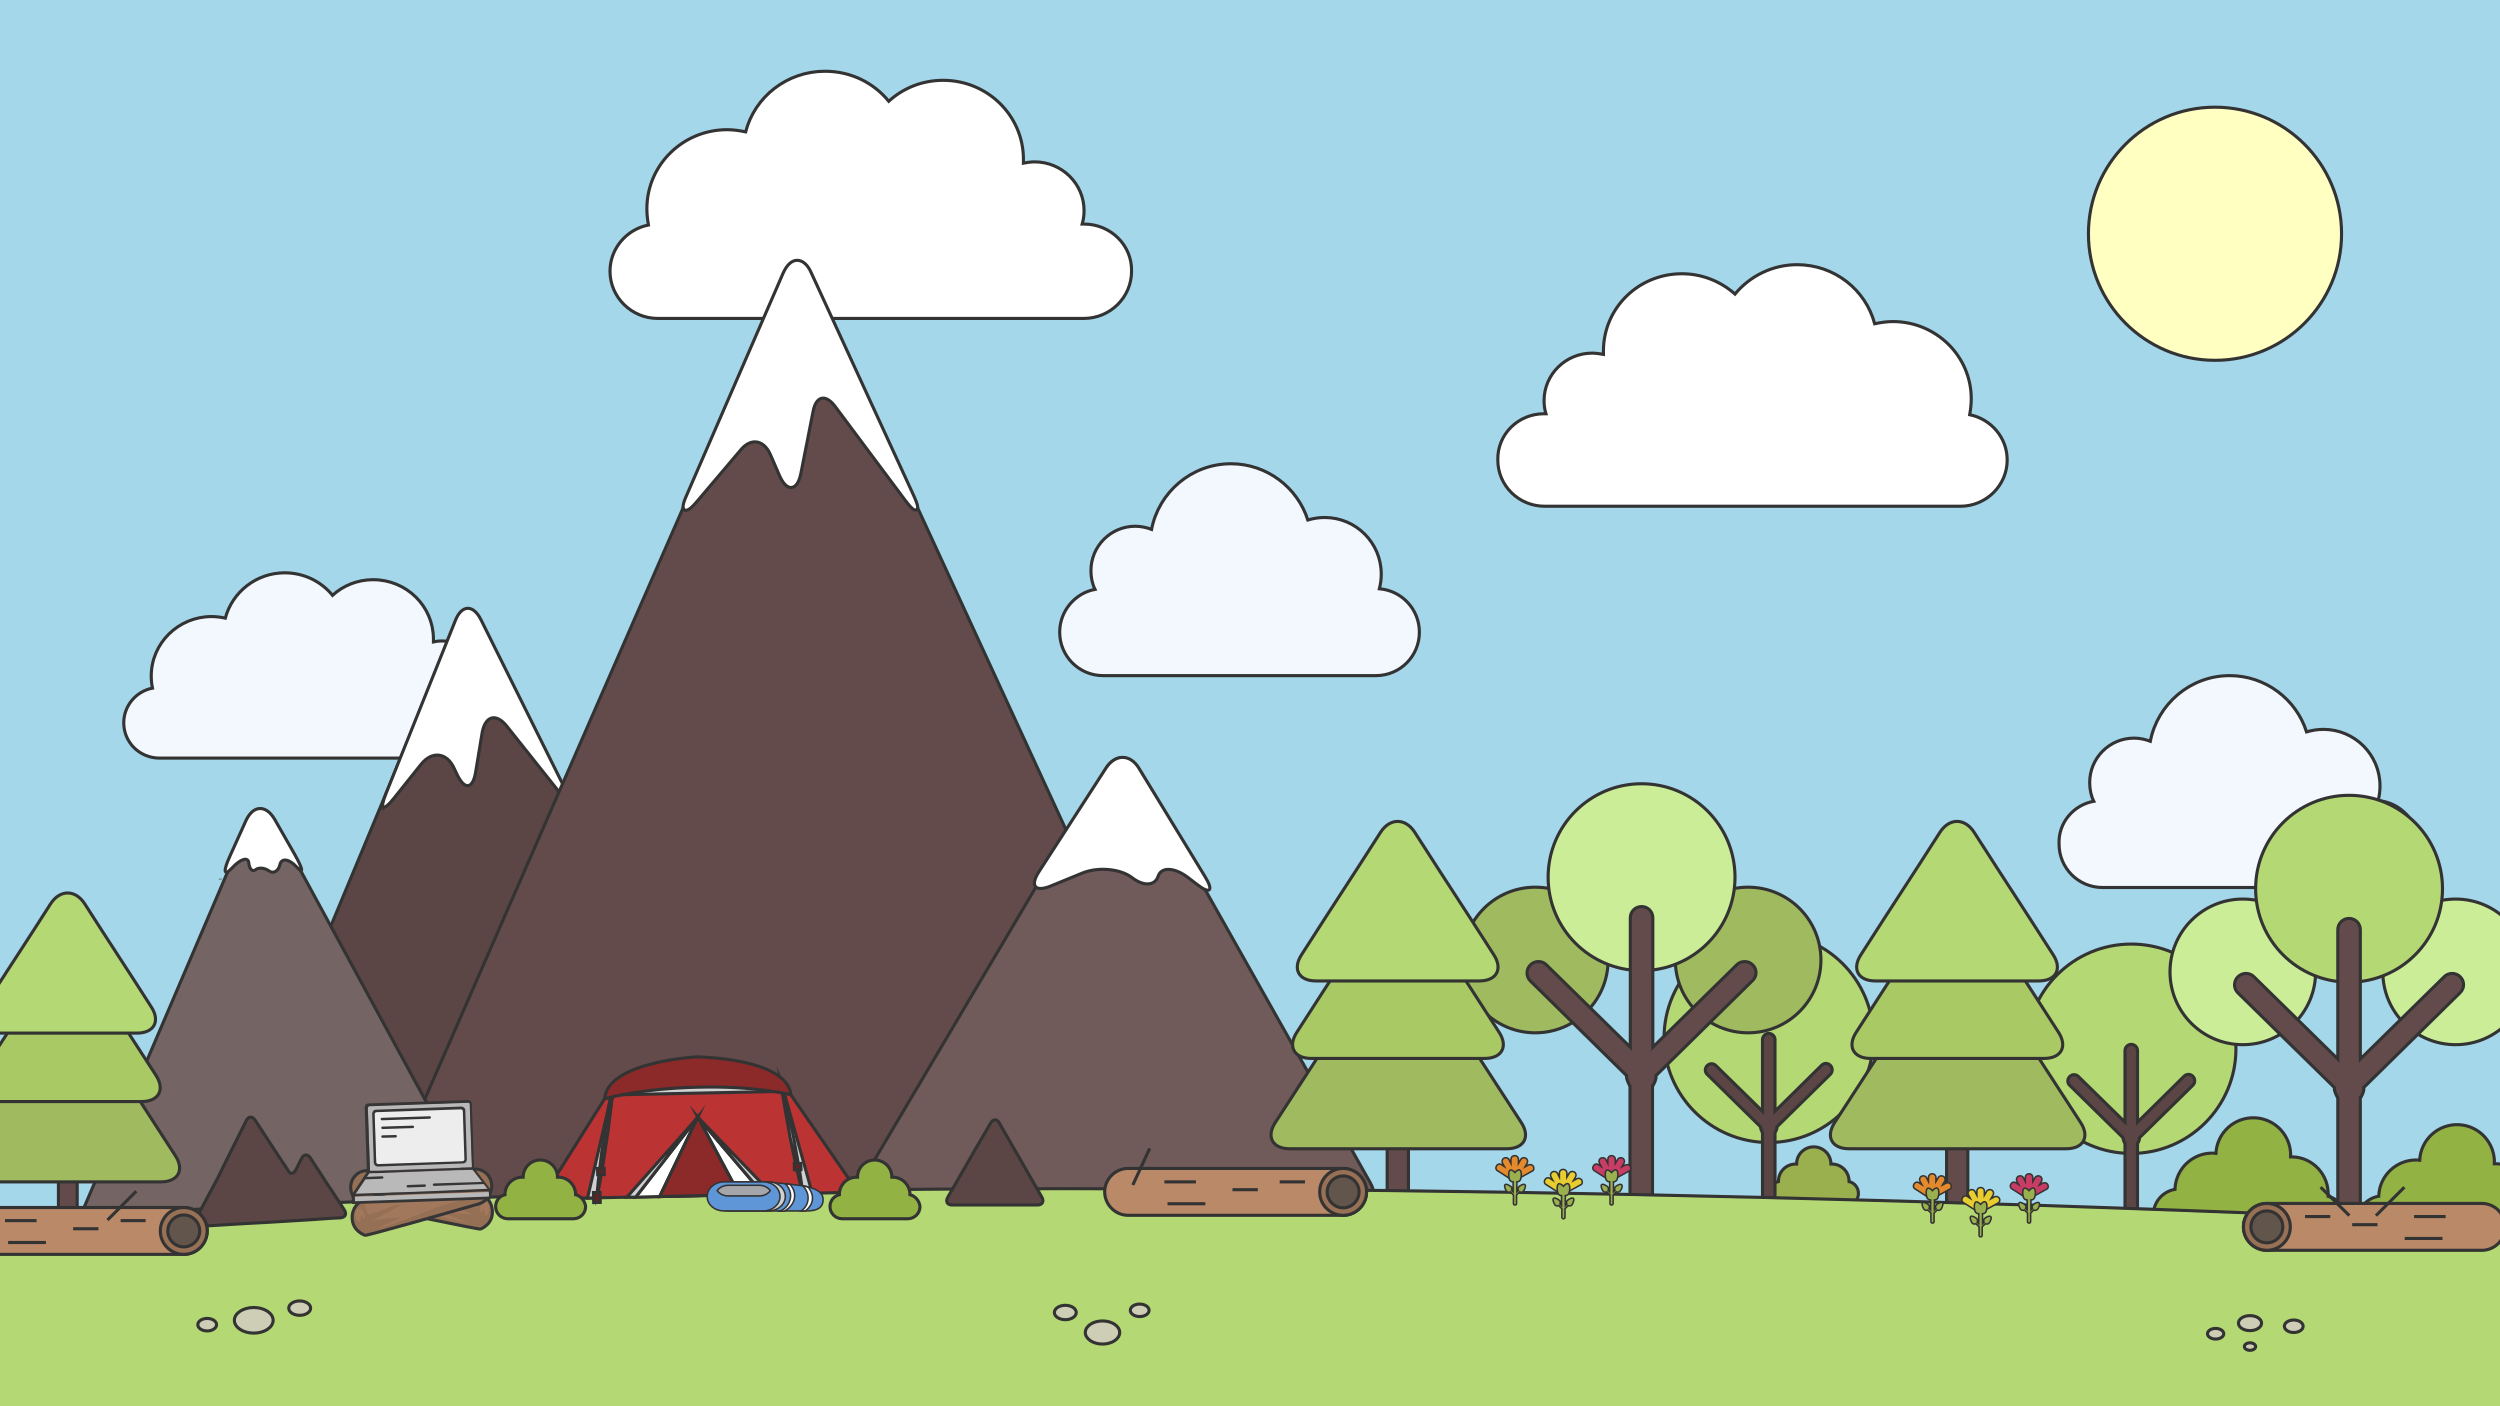 <?xml version="1.0" encoding="utf-8"?>
<!-- Generator: Adobe Illustrator 19.0.0, SVG Export Plug-In . SVG Version: 6.00 Build 0)  -->
<svg version="1.1" xmlns="http://www.w3.org/2000/svg" xmlns:xlink="http://www.w3.org/1999/xlink" x="0px" y="0px"
	 viewBox="0 0 800 450" enable-background="new 0 0 800 450" xml:space="preserve">
<g id="Background">
	<rect y="-9.1" fill="#A4D7EA" width="800" height="468.1"/>
	<g>
		<path fill="#9AAF4E" stroke="#333333" stroke-miterlimit="10" d="M565.9,381.9c0,2.1,1.7,3.9,3.9,3.9h21c2.1,0,3.9-1.7,3.9-3.9
			c0-1.9-1.3-3.4-3-3.8c0,0,0-0.1,0-0.1c0-3.1-2.5-5.5-5.5-5.5c-0.1,0-0.2,0-0.3,0c0,0,0,0,0,0c0-3.1-2.5-5.5-5.5-5.5
			c-3.1,0-5.5,2.5-5.5,5.5c0,0,0,0,0,0c-0.1,0-0.2,0-0.3,0c-3.1,0-5.5,2.5-5.5,5.5c0,0,0,0.1,0,0.1
			C567.2,378.5,565.9,380,565.9,381.9z"/>
	</g>
</g>
<g id="Objects">
	<g>
		<g>
			<g>
				<g>
					<path fill="#F3F8FF" stroke="#333333" stroke-miterlimit="10" d="M670,256.4c-0.9-1.8-1.3-3.9-1.3-6c0-7.8,6.3-14.2,14.2-14.2
						c1.8,0,3.6,0.4,5.2,1c2.3-11.9,12.8-21,25.4-21c11.5,0,21.3,7.6,24.6,18c1.7-0.5,3.5-0.8,5.4-0.8c10,0,18.1,8.1,18.1,18.1
						c0,1.6-0.2,3.2-0.6,4.7c7.2,0.6,12.8,6.6,12.8,13.9c0,7.7-6.2,13.9-13.9,13.9h-87.1c-7.7,0-13.9-6.2-13.9-13.9
						C658.6,263.3,663.5,257.6,670,256.4z"/>
					<path fill="#FFFFFF" stroke="#333333" stroke-miterlimit="10" d="M346.9,71.7h-0.6c0.4-1.4,0.6-2.8,0.6-4.3
						c0-8.6-7.1-15.6-15.8-15.6c-1.3,0-2.5,0.2-3.6,0.4c0-0.4,0-0.8,0-1.2c0-14-11.5-25.3-25.7-25.3c-6.7,0-12.8,2.5-17.4,6.7
						c-4.8-5.9-12.1-9.6-20.4-9.6c-12.2,0-22.5,8.2-25.4,19.4c-1.9-0.4-3.9-0.7-5.9-0.7c-14.2,0-25.7,11.3-25.7,25.3
						c0,1.8,0.2,3.5,0.5,5.2c-7,1.4-12.3,7.5-12.3,14.8c0,8.3,6.9,15.1,15.3,15.1h136.3c8.5,0,15.3-6.8,15.3-15.1
						C362.3,78.5,355.4,71.7,346.9,71.7z"/>
					<path fill="#F3F8FF" stroke="#333333" stroke-miterlimit="10" d="M153.2,220h-0.5c0.3-1,0.5-2.1,0.5-3.2
						c0-6.4-5.3-11.7-11.8-11.7c-0.9,0-1.8,0.1-2.7,0.3c0-0.3,0-0.6,0-0.9c0-10.5-8.6-19-19.3-19c-5,0-9.6,1.9-13,5
						c-3.6-4.4-9.1-7.2-15.3-7.2c-9.1,0-16.8,6.2-19,14.5c-1.4-0.3-2.9-0.5-4.4-0.5c-10.6,0-19.3,8.5-19.3,19c0,1.3,0.1,2.6,0.4,3.9
						c-5.2,1-9.2,5.6-9.2,11.1c0,6.3,5.1,11.3,11.5,11.3h102.1c6.3,0,11.5-5.1,11.5-11.3C164.7,225,159.5,220,153.2,220z"/>
					<path fill="#FFFFFF" stroke="#333333" stroke-miterlimit="10" d="M494.1,132.4h0.6c-0.4-1.3-0.6-2.7-0.6-4.2
						c0-8.4,6.9-15.2,15.4-15.2c1.2,0,2.4,0.2,3.6,0.4c0-0.4,0-0.8,0-1.1c0-13.7,11.2-24.7,25.1-24.7c6.5,0,12.5,2.5,17,6.5
						c4.7-5.7,11.9-9.4,19.9-9.4c11.9,0,21.9,8,24.8,18.9c1.9-0.4,3.8-0.7,5.8-0.7c13.9,0,25.1,11.1,25.1,24.7
						c0,1.7-0.2,3.4-0.5,5.1c6.8,1.4,12,7.3,12,14.5c0,8.1-6.7,14.8-15,14.8h-133c-8.3,0-15-6.6-15-14.8
						C479.1,139,485.8,132.4,494.1,132.4z"/>
					<path fill="#F3F8FF" stroke="#333333" stroke-miterlimit="10" d="M350.4,188.6c-0.9-1.8-1.3-3.9-1.3-6
						c0-7.8,6.3-14.2,14.2-14.2c1.8,0,3.6,0.4,5.2,1c2.3-11.9,12.8-21,25.4-21c11.5,0,21.3,7.6,24.6,18c1.7-0.5,3.5-0.8,5.4-0.8
						c10,0,18.1,8.1,18.1,18.1c0,1.6-0.2,3.2-0.6,4.7c7.2,0.6,12.8,6.6,12.8,13.9c0,7.7-6.2,13.9-13.9,13.9H353
						c-7.7,0-13.9-6.2-13.9-13.9C339.1,195.5,344,189.8,350.4,188.6z"/>
				</g>
				<circle fill="#FFFFC2" stroke="#333333" stroke-miterlimit="10" cx="708.8" cy="74.8" r="40.5"/>
			</g>
		</g>
		<g>
			<g>
				<path fill="#5B4545" d="M145.9,200.2c2.1-5.1,5.8-5.2,8.2-0.2l86.3,177.2c2.4,4.9-0.1,9.1-5.6,9.3l-69.3,2
					c-5.5,0.2-14.5,0.4-20,0.6l-69.3,2c-5.5,0.2-8.3-3.9-6.1-8.9L145.9,200.2z"/>
				<path fill="none" stroke="#333333" stroke-miterlimit="10" d="M145.9,200.2c2.1-5.1,5.8-5.2,8.2-0.2l86.3,177.2
					c2.4,4.9-0.1,9.1-5.6,9.3l-69.3,2c-5.5,0.2-14.5,0.4-20,0.6l-69.3,2c-5.5,0.2-8.3-3.9-6.1-8.9L145.9,200.2z"/>
			</g>
			<g>
				<g>
					<path fill="#FFFFFF" d="M145.7,198.6c2-5.1,5.7-5.3,8.2-0.3l26.9,54.1c2.4,4.9,1.7,5.4-1.8,1.1l-16.8-21.1
						c-3.4-4.3-6.9-3.4-7.9,2l-2.1,12.7c-0.9,5.4-3.5,5.8-5.9,0.8l-1-2.1c-2.3-5-7-5.6-10.5-1.3l-8.8,11c-3.4,4.3-4.6,3.6-2.5-1.5
						L145.7,198.6z"/>
					<path fill="none" stroke="#333333" stroke-miterlimit="10" d="M145.7,198.6c2-5.1,5.7-5.3,8.2-0.3l26.9,54.1
						c2.4,4.9,1.7,5.4-1.8,1.1l-16.8-21.1c-3.4-4.3-6.9-3.4-7.9,2l-2.1,12.7c-0.9,5.4-3.5,5.8-5.9,0.8l-1-2.1c-2.3-5-7-5.6-10.5-1.3
						l-8.8,11c-3.4,4.3-4.6,3.6-2.5-1.5L145.7,198.6z"/>
				</g>
				<path fill="#FFFFFF" stroke="#333333" stroke-miterlimit="10" d="M122.5,258.8l0,0.4L122.5,258.8L122.5,258.8z"/>
			</g>
			<g>
				<path fill="#634B4B" d="M251.1,88.1c2.2-5,5.9-5.1,8.2-0.1l133.1,288.8c2.3,5-0.3,9.1-5.8,9.2l-118.4,1.2
					c-5.5,0.1-14.5,0.1-20,0.2l-118.4,1.2c-5.5,0.1-8.2-4-6-9.1L251.1,88.1z"/>
				<path fill="none" stroke="#333333" stroke-miterlimit="10" d="M251.1,88.1c2.2-5,5.9-5.1,8.2-0.1l133.1,288.8
					c2.3,5-0.3,9.1-5.8,9.2l-118.4,1.2c-5.5,0.1-14.5,0.1-20,0.2l-118.4,1.2c-5.5,0.1-8.2-4-6-9.1L251.1,88.1z"/>
			</g>
			<g>
				<path fill="#705A5A" d="M353.9,246c2.8-4.7,7.3-4.7,10,0.1l32.4,57.5c2.7,4.8,7.1,12.6,9.8,17.4l32.4,57.5
					c2.7,4.8,0.4,8.7-5.1,8.6l-66-0.7c-5.5-0.1-14.5-0.2-20-0.2l-66-0.7c-5.5-0.1-7.7-4-4.9-8.7l33.6-56.8
					c2.8-4.7,7.4-12.5,10.2-17.2L353.9,246z"/>
				<path fill="none" stroke="#333333" stroke-miterlimit="10" d="M353.9,246c2.8-4.7,7.3-4.7,10,0.1l32.4,57.5
					c2.7,4.8,7.1,12.6,9.8,17.4l32.4,57.5c2.7,4.8,0.4,8.7-5.1,8.6l-66-0.7c-5.5-0.1-14.5-0.2-20-0.2l-66-0.7
					c-5.5-0.1-7.7-4-4.9-8.7l33.6-56.8c2.8-4.7,7.4-12.5,10.2-17.2L353.9,246z"/>
			</g>
			<g>
				<path fill="#756464" d="M79.3,263.9c2.2-5.1,6.1-5.2,8.7-0.4l66.1,121.7c2.6,4.8,0.3,9-5.2,9.3l-49,2.3
					c-5.5,0.3-14.5,0.7-20,0.9l-49,2.3c-5.5,0.3-8.2-3.7-6.1-8.7L79.3,263.9z"/>
				<path fill="none" stroke="#333333" stroke-miterlimit="10" d="M79.3,263.9c2.2-5.1,6.1-5.2,8.7-0.4l66.1,121.7
					c2.6,4.8,0.3,9-5.2,9.3l-49,2.3c-5.5,0.3-14.5,0.7-20,0.9l-49,2.3c-5.5,0.3-8.2-3.7-6.1-8.7L79.3,263.9z"/>
			</g>
			<g>
				<g>
					<path fill="#FFFFFF" d="M78.7,262.6c2.3-5,6.4-5.2,9.2-0.4l6.4,11.2c2.7,4.8,3,6.6,0.6,4c-2.4-2.6-4.8-2.9-5.3-0.8
						c-0.5,2.2-2.1,3.1-3.5,2.1s-3.3-1.2-4.3-0.4c-1,0.8-2-0.2-2.2-2.2c-0.2-2-2.6-1.3-5.3,1.6c-2.7,2.9-3,1.2-0.7-3.8L78.7,262.6z"
						/>
					<path fill="none" stroke="#333333" stroke-miterlimit="10" d="M78.7,262.6c2.3-5,6.4-5.2,9.2-0.4l6.4,11.2c2.7,4.8,3,6.6,0.6,4
						c-2.4-2.6-4.8-2.9-5.3-0.8c-0.5,2.2-2.1,3.1-3.5,2.1s-3.3-1.2-4.3-0.4c-1,0.8-2-0.2-2.2-2.2c-0.2-2-2.6-1.3-5.3,1.6
						c-2.7,2.9-3,1.2-0.7-3.8L78.7,262.6z"/>
				</g>
				<path fill="#FFFFFF" stroke="#333333" stroke-miterlimit="10" d="M70.5,281.2l0,0.2L70.5,281.2L70.5,281.2z"/>
			</g>
			<g>
				<g>
					<path fill="#FFFFFF" d="M251,87.6c2.2-5,5.9-5.1,8.2-0.1l32.7,71.1c2.3,5,1.5,5.5-1.8,1.1l-22.4-30c-3.3-4.4-6.8-3.6-7.9,1.8
						l-3.9,19.8c-1.1,5.4-3.7,5.7-5.9,0.6l-2.9-6.7c-2.2-5.1-6.9-5.8-10.4-1.6l-14,16.5c-3.6,4.2-4.7,3.5-2.5-1.6L251,87.6z"/>
				</g>
				<path fill="#FFFFFF" stroke="#333333" stroke-miterlimit="10" d="M219.5,163.3c-0.3,0-0.6-0.1-0.7-0.4c-0.3-0.4-0.5-1.3,1-4.6
					l30.8-70.9c1.2-2.7,2.8-4.1,4.5-4.1c1.7,0,3.4,1.4,4.5,4l32.7,71.1c1.7,3.7,1.4,4.2,1.2,4.5c-0.1,0.2-0.3,0.3-0.6,0.3
					c-0.3,0-0.9,0-3.3-3.2l-22.4-30c-1.3-1.7-2.6-2.6-3.8-2.6c-1.5,0-2.7,1.5-3.2,4.2l-3.9,19.8c-0.8,4-2.3,4.6-3.2,4.6
					c-1.3,0-2.6-1.4-3.7-3.9l-2.9-6.7c-1.1-2.5-2.9-4-4.9-4c-1.6,0-3.2,0.9-4.6,2.6l-14,16.5C220.9,163,220,163.3,219.5,163.3z"/>
			</g>
			<g>
				<defs>
					<rect id="SVGID_1_" x="0" y="225.7" width="800" height="192.5"/>
				</defs>
				<clipPath id="SVGID_2_">
					<use xlink:href="#SVGID_1_"  overflow="visible"/>
				</clipPath>
				<g clip-path="url(#SVGID_2_)">
					<path fill="#92B244" stroke="#333333" stroke-miterlimit="10" d="M745,382.8c0-0.1,0-0.1,0-0.2c0.3-6.6-4.8-12.2-11.4-12.4
						c-0.2,0-0.4,0-0.6,0c0,0,0,0,0,0c0.3-6.6-4.8-12.2-11.4-12.5c-6.6-0.3-12.2,4.8-12.5,11.4c0,0,0,0,0,0c-0.2,0-0.4,0-0.6-0.1
						c-6.6-0.3-12.2,4.8-12.5,11.4c0,0.1,0,0.1,0,0.2c-3.8,0.6-6.8,3.9-6.9,7.8c-0.2,4.6,3.4,8.5,8,8.7l45.3,2.1
						c4.6,0.2,8.5-3.4,8.7-8C751.4,387.2,748.7,383.8,745,382.8z"/>
				</g>
				<g clip-path="url(#SVGID_2_)">
					<path fill="#92B244" stroke="#333333" stroke-miterlimit="10" d="M810.2,385c0-0.1,0-0.1,0-0.2c0.3-6.6-4.8-12.2-11.4-12.4
						c-0.2,0-0.4,0-0.6,0c0,0,0,0,0,0c0.3-6.6-4.8-12.2-11.4-12.5c-6.6-0.3-12.2,4.8-12.5,11.4c0,0,0,0,0,0c-0.2,0-0.4,0-0.6-0.1
						c-6.6-0.3-12.2,4.8-12.5,11.4c0,0.1,0,0.1,0,0.2c-3.8,0.6-6.8,3.9-6.9,7.8c-0.2,4.6,3.4,8.5,8,8.7l45.3,2.1
						c4.6,0.2,8.5-3.4,8.7-8C816.6,389.5,814,386,810.2,385z"/>
				</g>
				<g clip-path="url(#SVGID_2_)">
					<g>
						<circle fill="#B4D873" stroke="#333333" stroke-miterlimit="10" cx="566" cy="332.1" r="33.5"/>
						<path fill="#5B4545" stroke="#333333" stroke-miterlimit="10" d="M585.7,340.9c-0.4-0.4-0.9-0.6-1.4-0.6c-0.5,0-1,0.2-1.4,0.6
							L568,355.6v-22.9c0-1.1-0.9-2-2-2c-1.1,0-2,0.9-2,2v22.9l-14.9-14.6c-0.4-0.4-0.9-0.6-1.4-0.6c-0.5,0-1,0.2-1.4,0.6
							c-0.8,0.8-0.8,2.1,0,2.8l17.1,16.8c-0.1,0.6,0.6,1.9,0.6,1.9v29.8c0,1.1,0.9,2,2,2c1.1,0,2-0.9,2-2v-29.8c0,0,0.8-1.3,0.6-1.9
							l17.1-16.8C586.5,343,586.5,341.7,585.7,340.9z"/>
					</g>
				</g>
				<g clip-path="url(#SVGID_2_)">
					<g>
						<circle fill="#B4D873" stroke="#333333" stroke-miterlimit="10" cx="682" cy="335.6" r="33.5"/>
						<path fill="#5B4545" stroke="#333333" stroke-miterlimit="10" d="M701.7,344.4c-0.4-0.4-0.9-0.6-1.4-0.6c-0.5,0-1,0.2-1.4,0.6
							L684,359.1v-22.9c0-1.1-0.9-2-2-2c-1.1,0-2,0.9-2,2v22.9l-14.9-14.6c-0.4-0.4-0.9-0.6-1.4-0.6c-0.5,0-1,0.2-1.4,0.6
							c-0.8,0.8-0.8,2.1,0,2.8l17.1,16.8c-0.1,0.6,0.6,1.9,0.6,1.9v29.8c0,1.1,0.9,2,2,2c1.1,0,2-0.9,2-2V366c0,0,0.8-1.3,0.6-1.9
							l17.1-16.8C702.5,346.5,702.5,345.2,701.7,344.4z"/>
					</g>
				</g>
				<g clip-path="url(#SVGID_2_)">
					<g>
						<circle fill="#CCED98" stroke="#333333" stroke-miterlimit="10" cx="785.8" cy="311" r="23.3"/>
						<circle fill="#CCED98" stroke="#333333" stroke-miterlimit="10" cx="717.7" cy="311" r="23.3"/>
					</g>
					<circle fill="#B4D873" stroke="#333333" stroke-miterlimit="10" cx="751.7" cy="284.4" r="29.9"/>
					<path fill="#634B4B" stroke="#333333" stroke-miterlimit="10" d="M787.3,312.6c-0.7-0.7-1.6-1.1-2.6-1.1c-1,0-1.9,0.4-2.5,1
						l-26.9,26.4v-41.4c0-2-1.6-3.6-3.6-3.6c-2,0-3.6,1.6-3.6,3.6v41.4l-26.9-26.4c-0.7-0.7-1.6-1-2.5-1c-1,0-1.9,0.4-2.6,1.1
						c-1.4,1.4-1.4,3.7,0,5.1L747,348c-0.2,1.1,1.1,3.4,1.1,3.4v53.7c0,2,1.6,3.6,3.6,3.6c2,0,3.6-1.6,3.6-3.6v-53.7
						c0.1,0,1.4-2.3,1.1-3.4l30.8-30.3C788.7,316.3,788.7,314,787.3,312.6z"/>
				</g>
				<g clip-path="url(#SVGID_2_)">
					<g>
						<circle fill="#A0BA60" stroke="#333333" stroke-miterlimit="10" cx="559.4" cy="307.2" r="23.3"/>
						<circle fill="#A0BA60" stroke="#333333" stroke-miterlimit="10" cx="491.3" cy="307.2" r="23.3"/>
					</g>
					<circle fill="#CCED98" stroke="#333333" stroke-miterlimit="10" cx="525.3" cy="280.7" r="29.9"/>
					<path fill="#634B4B" stroke="#333333" stroke-miterlimit="10" d="M560.9,308.8c-0.7-0.7-1.6-1.1-2.6-1.1c-1,0-1.9,0.4-2.5,1
						l-26.9,26.4v-41.4c0-2-1.6-3.6-3.6-3.6c-2,0-3.6,1.6-3.6,3.6v41.4l-26.9-26.4c-0.7-0.7-1.6-1-2.5-1c-1,0-1.9,0.4-2.6,1.1
						c-1.4,1.4-1.4,3.7,0,5.1l30.8,30.3c-0.2,1.1,1.1,3.4,1.1,3.4v53.7c0,2,1.6,3.6,3.6,3.6c2,0,3.6-1.6,3.6-3.6v-53.7
						c0.1,0,1.4-2.3,1.1-3.4l30.8-30.3C562.3,312.5,562.3,310.2,560.9,308.8z"/>
				</g>
				<g clip-path="url(#SVGID_2_)">
					<path fill="#634B4B" stroke="#333333" stroke-miterlimit="10" d="M450.7,414.4c0,1.9-1.5,3.4-3.4,3.4l0,0
						c-1.9,0-3.4-1.5-3.4-3.4v-59.3c0-1.9,1.5-3.4,3.4-3.4l0,0c1.9,0,3.4,1.5,3.4,3.4V414.4z"/>
					<g>
						<g>
							<path fill="#A0BA60" d="M457.3,367.6c-5.5,0-14.5,0-20,0h-24.6c-5.5,0-7.6-3.8-4.6-8.4l11.5-17.7c3-4.6,7.9-12.2,10.9-16.8
								l11.5-17.7c3-4.6,7.9-4.6,10.9,0l11.5,17.7c3,4.6,7.9,12.2,10.9,16.8l11.5,17.7c3,4.6,0.9,8.4-4.6,8.4H457.3z"/>
							<path fill="none" stroke="#333333" stroke-miterlimit="10" d="M457.3,367.6c-5.5,0-14.5,0-20,0h-24.6c-5.5,0-7.6-3.8-4.6-8.4
								l11.5-17.7c3-4.6,7.9-12.2,10.9-16.8l11.5-17.7c3-4.6,7.9-4.6,10.9,0l11.5,17.7c3,4.6,7.9,12.2,10.9,16.8l11.5,17.7
								c3,4.6,0.9,8.4-4.6,8.4H457.3z"/>
						</g>
						<g>
							<path fill="#A9C965" d="M457.3,338.7c-5.5,0-14.5,0-20,0h-17.7c-5.5,0-7.6-3.8-4.6-8.4l8-12.4c3-4.6,7.9-12.2,10.9-16.8
								l8-12.4c3-4.6,7.9-4.6,10.9,0l8,12.4c3,4.6,7.9,12.2,10.9,16.8l8,12.4c3,4.6,0.9,8.4-4.6,8.4H457.3z"/>
							<path fill="none" stroke="#333333" stroke-miterlimit="10" d="M457.3,338.7c-5.5,0-14.5,0-20,0h-17.7c-5.5,0-7.6-3.8-4.6-8.4
								l8-12.4c3-4.6,7.9-12.2,10.9-16.8l8-12.4c3-4.6,7.9-4.6,10.9,0l8,12.4c3,4.6,7.9,12.2,10.9,16.8l8,12.4
								c3,4.6,0.9,8.4-4.6,8.4H457.3z"/>
						</g>
						<g>
							<path fill="#B4D873" d="M457.3,313.9c-5.5,0-14.5,0-20,0h-16.2c-5.5,0-7.6-3.8-4.6-8.4l7.2-11.2c3-4.6,7.9-12.2,10.9-16.8
								l7.2-11.2c3-4.6,7.9-4.6,10.9,0l7.2,11.2c3,4.6,7.9,12.2,10.9,16.8l7.2,11.2c3,4.6,0.9,8.4-4.6,8.4H457.3z"/>
							<path fill="none" stroke="#333333" stroke-miterlimit="10" d="M457.3,313.9c-5.5,0-14.5,0-20,0h-16.2c-5.5,0-7.6-3.8-4.6-8.4
								l7.2-11.2c3-4.6,7.9-12.2,10.9-16.8l7.2-11.2c3-4.6,7.9-4.6,10.9,0l7.2,11.2c3,4.6,7.9,12.2,10.9,16.8l7.2,11.2
								c3,4.6,0.9,8.4-4.6,8.4H457.3z"/>
						</g>
					</g>
				</g>
				<g clip-path="url(#SVGID_2_)">
					<path fill="#634B4B" stroke="#333333" stroke-miterlimit="10" d="M629.7,414.4c0,1.9-1.5,3.4-3.4,3.4l0,0
						c-1.9,0-3.4-1.5-3.4-3.4v-59.3c0-1.9,1.5-3.4,3.4-3.4l0,0c1.9,0,3.4,1.5,3.4,3.4V414.4z"/>
					<g>
						<g>
							<path fill="#A0BA60" d="M636.3,367.6c-5.5,0-14.5,0-20,0h-24.6c-5.5,0-7.6-3.8-4.6-8.4l11.5-17.7c3-4.6,7.9-12.2,10.9-16.8
								l11.5-17.7c3-4.6,7.9-4.6,10.9,0l11.5,17.7c3,4.6,7.9,12.2,10.9,16.8l11.5,17.7c3,4.6,0.9,8.4-4.6,8.4H636.3z"/>
							<path fill="none" stroke="#333333" stroke-miterlimit="10" d="M636.3,367.6c-5.5,0-14.5,0-20,0h-24.6c-5.5,0-7.6-3.8-4.6-8.4
								l11.5-17.7c3-4.6,7.9-12.2,10.9-16.8l11.5-17.7c3-4.6,7.9-4.6,10.9,0l11.5,17.7c3,4.6,7.9,12.2,10.9,16.8l11.5,17.7
								c3,4.6,0.9,8.4-4.6,8.4H636.3z"/>
						</g>
						<g>
							<path fill="#A9C965" d="M636.3,338.7c-5.5,0-14.5,0-20,0h-17.7c-5.5,0-7.6-3.8-4.6-8.4l8-12.4c3-4.6,7.9-12.2,10.9-16.8
								l8-12.4c3-4.6,7.9-4.6,10.9,0l8,12.4c3,4.6,7.9,12.2,10.9,16.8l8,12.4c3,4.6,0.9,8.4-4.6,8.4H636.3z"/>
							<path fill="none" stroke="#333333" stroke-miterlimit="10" d="M636.3,338.7c-5.5,0-14.5,0-20,0h-17.7c-5.5,0-7.6-3.8-4.6-8.4
								l8-12.4c3-4.6,7.9-12.2,10.9-16.8l8-12.4c3-4.6,7.9-4.6,10.9,0l8,12.4c3,4.6,7.9,12.2,10.9,16.8l8,12.4
								c3,4.6,0.9,8.4-4.6,8.4H636.3z"/>
						</g>
						<g>
							<path fill="#B4D873" d="M636.3,313.9c-5.5,0-14.5,0-20,0h-16.2c-5.5,0-7.6-3.8-4.6-8.4l7.2-11.2c3-4.6,7.9-12.2,10.9-16.8
								l7.2-11.2c3-4.6,7.9-4.6,10.9,0l7.2,11.2c3,4.6,7.9,12.2,10.9,16.8l7.2,11.2c3,4.6,0.9,8.4-4.6,8.4H636.3z"/>
							<path fill="none" stroke="#333333" stroke-miterlimit="10" d="M636.3,313.9c-5.5,0-14.5,0-20,0h-16.2c-5.5,0-7.6-3.8-4.6-8.4
								l7.2-11.2c3-4.6,7.9-12.2,10.9-16.8l7.2-11.2c3-4.6,7.9-4.6,10.9,0l7.2,11.2c3,4.6,7.9,12.2,10.9,16.8l7.2,11.2
								c3,4.6,0.9,8.4-4.6,8.4H636.3z"/>
						</g>
					</g>
				</g>
				<g clip-path="url(#SVGID_2_)">
					<path fill="#634B4B" stroke="#333333" stroke-miterlimit="10" d="M24.7,419.8c0,1.7-1.4,3-3,3l0,0c-1.7,0-3-1.4-3-3v-52.6
						c0-1.7,1.4-3,3-3l0,0c1.7,0,3,1.4,3,3V419.8z"/>
					<g>
						<g>
							<path fill="#A0BA60" d="M31.7,378.2c-5.5,0-14.5,0-20,0H-8c-5.5,0-7.6-3.8-4.6-8.4l9-13.9c3-4.6,7.9-12.2,10.9-16.8l9-13.9
								c3-4.6,7.9-4.6,10.9,0l9,13.9c3,4.6,7.9,12.2,10.9,16.8l9,13.9c3,4.6,0.9,8.4-4.6,8.4H31.7z"/>
							<path fill="none" stroke="#333333" stroke-miterlimit="10" d="M31.7,378.2c-5.5,0-14.5,0-20,0H-8c-5.5,0-7.6-3.8-4.6-8.4
								l9-13.9c3-4.6,7.9-12.2,10.9-16.8l9-13.9c3-4.6,7.9-4.6,10.9,0l9,13.9c3,4.6,7.9,12.2,10.9,16.8l9,13.9
								c3,4.6,0.9,8.4-4.6,8.4H31.7z"/>
						</g>
						<g>
							<path fill="#A9C965" d="M31.7,352.5c-5.5,0-14.5,0-20,0H-1.8c-5.5,0-7.6-3.8-4.6-8.4l5.9-9.1c3-4.6,7.9-12.2,10.9-16.8
								l5.9-9.1c3-4.6,7.9-4.6,10.9,0l5.9,9.1c3,4.6,7.9,12.2,10.9,16.8l5.9,9.1c3,4.6,0.9,8.4-4.6,8.4H31.7z"/>
							<path fill="none" stroke="#333333" stroke-miterlimit="10" d="M31.7,352.5c-5.5,0-14.5,0-20,0H-1.8c-5.5,0-7.6-3.8-4.6-8.4
								l5.9-9.1c3-4.6,7.9-12.2,10.9-16.8l5.9-9.1c3-4.6,7.9-4.6,10.9,0l5.9,9.1c3,4.6,7.9,12.2,10.9,16.8l5.9,9.1
								c3,4.6,0.9,8.4-4.6,8.4H31.7z"/>
						</g>
						<g>
							<path fill="#B4D873" d="M31.7,330.6c-5.5,0-14.5,0-20,0H-0.5c-5.5,0-7.6-3.8-4.6-8.4l5.2-8.1c3-4.6,7.9-12.2,10.9-16.8
								l5.2-8.1c3-4.6,7.9-4.6,10.9,0l5.2,8.1c3,4.6,7.9,12.2,10.9,16.8l5.2,8.1c3,4.6,0.9,8.4-4.6,8.4H31.7z"/>
							<path fill="none" stroke="#333333" stroke-miterlimit="10" d="M31.7,330.6c-5.5,0-14.5,0-20,0H-0.5c-5.5,0-7.6-3.8-4.6-8.4
								l5.2-8.1c3-4.6,7.9-12.2,10.9-16.8l5.2-8.1c3-4.6,7.9-4.6,10.9,0l5.2,8.1c3,4.6,7.9,12.2,10.9,16.8l5.2,8.1
								c3,4.6,0.9,8.4-4.6,8.4H31.7z"/>
						</g>
					</g>
				</g>
			</g>
			<g>
				<g>
					<path fill="#B4D873" stroke="#333333" stroke-miterlimit="10" d="M0,391.3c0,0,250.3-24.7,800,0.2v66.9H0V391.3z"/>
					<path fill="#B4D873" d="M0,392c0,0,250.3-24.7,800,0.2v66.9H0V392z"/>
					<g>
						<g>
							<ellipse fill="#CECDB6" stroke="#333333" stroke-miterlimit="10" cx="81.2" cy="422.5" rx="6.2" ry="4.1"/>
							<ellipse fill="#CECDB6" stroke="#333333" stroke-miterlimit="10" cx="95.9" cy="418.6" rx="3.5" ry="2.3"/>
							<ellipse fill="#CECDB6" stroke="#333333" stroke-miterlimit="10" cx="66.3" cy="423.9" rx="3" ry="2"/>
						</g>
						<g>
							<ellipse fill="#CECDB6" stroke="#333333" stroke-miterlimit="10" cx="352.8" cy="426.4" rx="5.5" ry="3.7"/>
							<ellipse fill="#CECDB6" stroke="#333333" stroke-miterlimit="10" cx="340.9" cy="420" rx="3.5" ry="2.3"/>
							<ellipse fill="#CECDB6" stroke="#333333" stroke-miterlimit="10" cx="364.7" cy="419.3" rx="3" ry="2"/>
						</g>
						<g>
							<ellipse fill="#CECDB6" stroke="#333333" stroke-miterlimit="10" cx="720" cy="423.4" rx="3.7" ry="2.4"/>
							<ellipse fill="#CECDB6" stroke="#333333" stroke-miterlimit="10" cx="709" cy="426.8" rx="2.6" ry="1.7"/>
							<ellipse fill="#CECDB6" stroke="#333333" stroke-miterlimit="10" cx="720" cy="430.9" rx="1.8" ry="1.2"/>
							<ellipse fill="#CECDB6" stroke="#333333" stroke-miterlimit="10" cx="734" cy="424.4" rx="3" ry="2"/>
						</g>
					</g>
				</g>
				<g>
					<polygon fill="#BB3333" stroke="#333333" stroke-miterlimit="10" points="249.9,345.6 196.5,346.8 191,383.3 256.9,381.9 					
						"/>
					<polygon fill="#BB3333" stroke="#333333" stroke-miterlimit="10" points="196.5,346.8 173.3,383.7 191,383.3 					"/>
					<polygon fill="#CFD1D2" stroke="#333333" stroke-miterlimit="10" points="196.5,346.8 188,383.4 191,383.3 					"/>
					<path fill="#FFFFFF" stroke="#333333" stroke-miterlimit="10" d="M191,383.3c0,0,0-0.6,0.1-1.6c0.1-1,0.2-2.4,0.4-4.2
						c0.2-1.7,0.4-3.7,0.7-5.9c0.1-1.1,0.3-2.2,0.4-3.3c0.2-1.1,0.3-2.3,0.5-3.4c0.2-1.1,0.4-2.3,0.5-3.4c0.2-1.1,0.4-2.2,0.5-3.3
						c0.4-2.1,0.7-4.1,1-5.8c0.3-1.7,0.6-3.1,0.8-4.1c0.2-1,0.3-1.6,0.3-1.6s0,0.6-0.1,1.6c-0.1,1-0.2,2.4-0.4,4.2
						c-0.2,1.7-0.4,3.7-0.7,5.9c-0.1,1.1-0.3,2.2-0.4,3.3c-0.2,1.1-0.3,2.3-0.5,3.4c-0.2,1.1-0.4,2.3-0.5,3.4
						c-0.2,1.1-0.4,2.2-0.5,3.3c-0.4,2.1-0.7,4.1-1,5.8c-0.3,1.7-0.6,3.1-0.8,4.1C191.2,382.8,191,383.3,191,383.3z"/>
					
						<rect x="189.9" y="381.5" transform="matrix(1 -2.191104e-02 2.191104e-02 1 -8.348 4.275)" fill="#6D1F1F" stroke="#333333" stroke-miterlimit="10" width="2.1" height="3.2"/>
					
						<rect x="191.2" y="373.8" transform="matrix(1 -2.191104e-02 2.191104e-02 1 -8.166 4.301)" fill="#6D1F1F" stroke="#333333" stroke-miterlimit="10" width="2.1" height="2"/>
					<polygon fill="#BB3333" stroke="#333333" stroke-miterlimit="10" points="249.8,345.6 274.6,381.5 256.9,381.9 					"/>
					<polygon fill="#CFD1D2" stroke="#333333" stroke-miterlimit="10" points="249.8,345.6 259.9,381.8 256.9,381.9 					"/>
					<path fill="#FFFFFF" stroke="#333333" stroke-miterlimit="10" d="M256.9,381.9c0,0-0.1-0.6-0.2-1.6c-0.2-1-0.3-2.4-0.6-4.1
						c-0.3-1.7-0.6-3.7-1-5.8c-0.2-1.1-0.4-2.2-0.6-3.3c-0.2-1.1-0.4-2.3-0.6-3.4c-0.2-1.1-0.5-2.3-0.7-3.4
						c-0.2-1.1-0.5-2.2-0.7-3.3c-0.4-2.1-0.9-4.1-1.3-5.8c-0.4-1.7-0.7-3.1-1-4.1c-0.2-1-0.4-1.5-0.4-1.5s0.1,0.6,0.2,1.6
						c0.2,1,0.3,2.4,0.6,4.1c0.3,1.7,0.6,3.7,1,5.8c0.2,1.1,0.4,2.2,0.6,3.3c0.2,1.1,0.4,2.3,0.6,3.4c0.2,1.1,0.5,2.3,0.7,3.4
						c0.2,1.1,0.5,2.2,0.7,3.3c0.4,2.1,0.9,4.1,1.3,5.8c0.4,1.7,0.7,3.1,1,4.1C256.7,381.3,256.9,381.9,256.9,381.9z"/>
					
						<rect x="255.9" y="380" transform="matrix(-1 2.191104e-02 -2.191104e-02 -1 522.269 757.573)" fill="#6D1F1F" stroke="#333333" stroke-miterlimit="10" width="2.1" height="3.2"/>
					
						<rect x="254.3" y="372.4" transform="matrix(-1 2.191104e-02 -2.191104e-02 -1 518.775 741.132)" fill="#6D1F1F" stroke="#333333" stroke-miterlimit="10" width="2.1" height="2"/>
					<polygon fill="#CFD1D2" stroke="#333333" stroke-miterlimit="10" points="198.9,350.3 247.6,349.3 223.1,342.9 					"/>
					<path fill="#8C2929" stroke="#333333" stroke-miterlimit="10" d="M253.1,350.3c-1.3-11.8-30.1-12.1-30.1-12.1l0,0l0,0h0l0,0
						c0,0-28.7,1.5-29.5,13.4c0,0,11.4-3.3,29.8-3.7C241.6,347.4,253.1,350.3,253.1,350.3z"/>
					<polygon fill="#B4B43C" stroke="#333333" stroke-miterlimit="10" points="223.3,357.5 211.1,382.9 236.6,382.3 					"/>
					<polygon fill="#FFFFFF" stroke="#333333" stroke-miterlimit="10" points="223.3,357.5 203.4,383.1 211.1,382.9 					"/>
					<polygon fill="#FFFFFF" stroke="#333333" stroke-miterlimit="10" points="223.3,357.5 244.3,382.2 236.6,382.3 					"/>
					<polygon fill="#8C2929" stroke="#333333" stroke-miterlimit="10" points="223.3,357.5 211.1,382.9 236.6,382.3 					"/>
					<polygon fill="#CFD1D2" stroke="#333333" stroke-miterlimit="10" points="223.3,357.5 200.6,383.1 203.4,383.1 					"/>
					<polygon fill="#CFD1D2" stroke="#333333" stroke-miterlimit="10" points="223.3,357.5 247.1,382.1 244.3,382.2 					"/>
				</g>
			</g>
			<g>
				<path fill="#92B244" stroke="#333333" stroke-miterlimit="10" d="M184.2,382.3C184.2,382.3,184.2,382.3,184.2,382.3
					c0-3.1-2.5-5.6-5.5-5.6c-0.1,0-0.2,0-0.3,0c0,0,0,0,0,0c0-3.1-2.5-5.5-5.5-5.5c-3.1,0-5.5,2.5-5.5,5.5c0,0,0,0,0,0
					c-0.1,0-0.2,0-0.3,0c-3.1,0-5.5,2.5-5.5,5.5c0,0,0,0.1,0,0.1c-1.7,0.4-3,1.9-3,3.8c0,2.1,1.7,3.9,3.9,3.9h21
					c2.1,0,3.9-1.7,3.9-3.9C187.2,384.3,185.9,382.7,184.2,382.3z"/>
			</g>
			<g>
				<path fill="#92B244" stroke="#333333" stroke-miterlimit="10" d="M291.2,382.3C291.2,382.3,291.2,382.3,291.2,382.3
					c0-3.1-2.5-5.6-5.5-5.6c-0.1,0-0.2,0-0.3,0c0,0,0,0,0,0c0-3.1-2.5-5.5-5.5-5.5c-3.1,0-5.5,2.5-5.5,5.5c0,0,0,0,0,0
					c-0.1,0-0.2,0-0.3,0c-3.1,0-5.5,2.5-5.5,5.5c0,0,0,0.1,0,0.1c-1.7,0.4-3,1.9-3,3.8c0,2.1,1.7,3.9,3.9,3.9h21
					c2.1,0,3.9-1.7,3.9-3.9C294.2,384.3,292.9,382.7,291.2,382.3z"/>
			</g>
			<g>
				<path fill="#5B4545" d="M108.9,389.7c1.6-0.1,2.1-1.2,1.3-2.5l-3.9-6c-0.9-1.3-2.3-3.4-3.1-4.7l-3.9-6c-0.9-1.3-2.1-1.2-2.8,0.2
					l-1.7,3.4c-0.7,1.4-1.8,1.8-2.4,0.8c-0.6-1-1.8-2.8-2.7-4.1l-8.1-12.4c-0.9-1.3-2.1-1.2-2.8,0.2l-6.6,13.2
					c-0.7,1.4-1.8,3.7-2.5,5.1L62.7,390c-0.7,1.4,0,2.5,1.6,2.4l14.8-0.9c1.6-0.1,4.1-0.2,5.7-0.3l14.8-0.9c1.6-0.1,2.8-0.2,2.8-0.2
					s1.2-0.1,2.8-0.2L108.9,389.7z"/>
				<path fill="none" stroke="#333333" stroke-miterlimit="10" d="M108.9,389.7c1.6-0.1,2.1-1.2,1.3-2.5l-3.9-6
					c-0.9-1.3-2.3-3.4-3.1-4.7l-3.9-6c-0.9-1.3-2.1-1.2-2.8,0.2l-1.7,3.4c-0.7,1.4-1.8,1.8-2.4,0.8c-0.6-1-1.8-2.8-2.7-4.1
					l-8.1-12.4c-0.9-1.3-2.1-1.2-2.8,0.2l-6.6,13.2c-0.7,1.4-1.8,3.7-2.5,5.1L62.7,390c-0.7,1.4,0,2.5,1.6,2.4l14.8-0.9
					c1.6-0.1,4.1-0.2,5.7-0.3l14.8-0.9c1.6-0.1,2.8-0.2,2.8-0.2s1.2-0.1,2.8-0.2L108.9,389.7z"/>
			</g>
			<g>
				<path fill="#5B4545" d="M317,359.4c0.8-1.4,2.1-1.4,2.8,0l5.4,9.4c0.8,1.4,2.1,3.6,2.8,4.9l5.4,9.4c0.8,1.4,0.1,2.5-1.4,2.5
					h-10.8c-1.6,0-4.1,0-5.7,0h-10.8c-1.6,0-2.2-1.1-1.4-2.5l5.4-9.4c0.8-1.4,2.1-3.6,2.8-4.9L317,359.4z"/>
				<path fill="none" stroke="#333333" stroke-miterlimit="10" d="M317,359.4c0.8-1.4,2.1-1.4,2.8,0l5.4,9.4
					c0.8,1.4,2.1,3.6,2.8,4.9l5.4,9.4c0.8,1.4,0.1,2.5-1.4,2.5h-10.8c-1.6,0-4.1,0-5.7,0h-10.8c-1.6,0-2.2-1.1-1.4-2.5l5.4-9.4
					c0.8-1.4,2.1-3.6,2.8-4.9L317,359.4z"/>
			</g>
			<g id="XMLID_34_">
				<g id="XMLID_164_">
					<g id="XMLID_184_">
						<g id="XMLID_190_">
							<path id="XMLID_193_" fill="#967055" stroke="#363636" stroke-miterlimit="10" d="M153.8,393.3c-0.5,0.2-28.1-5.6-36.9-7.5
								c-2-0.4-3.6-1.9-4.3-3.9c0-0.1,0-0.1-0.1-0.2c-1.3-4,2-7.8,6-7l34.4,7.1c2.4,0.5,4.3,2.6,4.6,5.1
								C157.8,389.1,157.2,391.7,153.8,393.3z"/>
							<path id="XMLID_192_" fill="#A2785D" d="M115,381.7c0.1,0.2,0.3,0.3,0.5,0.4c3.9,1.7,8.2,2.3,12.3,3.2
								c7.5,1.8,14.7,4.9,22.3,6.1c-2.7-1-5.4-2-8-3.1c3.1-0.1,6.1,0,9.2,0.4c-3.5-1.6-6.9-3.1-10.4-4.7c1,0.4,2,0.2,3,0.3
								c0.8,0.1,1.5,0.4,2.3,0.7c2,0.8,4.2,1.3,6.3,1.5c0.3-1,0.6-2,0.8-3c0-0.2,0.1-0.4,0-0.6c-0.1-0.2-0.3-0.3-0.5-0.4
								c-1-0.4-2.1-0.5-3.1-0.6c-5.5-0.5-11-0.9-16.4-1.9c-5.4-1-10.8-2.5-16.3-3.4c1.5,1.2,3.2,2.1,5,2.6c-2.3,0-4.5-0.1-6.8-0.6
								c1.8,1,3.7,2,5.7,2.5c2.3,0.6,4.8,0.6,7,1.8c-3.7-0.2-7.5-0.4-11-1.9c-0.4-0.2-0.8-0.4-1.2-0.3
								C115.1,380.9,114.8,381.4,115,381.7z"/>
							<path id="XMLID_191_" fill="#A2785D" d="M155.8,384.7c-0.4-0.2-0.9-0.2-1.3,0.1c-0.4,0.3-0.6,0.7-0.7,1.1
								c-0.2,0.7-0.3,1.4,0,2.1c0.3-0.4,0.7-0.8,1-1.1c0.2,0.7,0.3,1.4,0.5,2.1c0.4-0.1,0.7-0.4,0.9-0.8c0.2-0.4,0.2-0.8,0.3-1.3
								c0-0.4,0.1-0.8,0-1.2S156.1,384.9,155.8,384.7z"/>
						</g>
						<g id="XMLID_186_">
							<path id="XMLID_189_" fill="#967055" stroke="#363636" stroke-miterlimit="10" d="M116.8,395.3c0.5,0.2,27.6-7.5,36.3-10
								c1.9-0.6,3.5-2.1,4-4.2c0-0.1,0-0.1,0.1-0.2c1-4.1-2.6-7.7-6.5-6.6l-33.8,9.5c-2.4,0.7-4.1,2.9-4.2,5.4
								C112.6,391.4,113.4,393.9,116.8,395.3z"/>
							<path id="XMLID_188_" fill="#A2785D" d="M154.7,381.1c-0.1,0.2-0.3,0.3-0.5,0.4c-3.8,2-8,2.8-12,4.1
								c-7.3,2.3-14.4,5.9-21.8,7.6c2.6-1.1,5.2-2.3,7.8-3.6c-3.1,0.1-6.1,0.5-9.1,1c3.3-1.8,6.7-3.6,10-5.4c-0.9,0.5-2,0.3-3,0.5
								c-0.8,0.2-1.5,0.5-2.2,0.9c-2,0.9-4.1,1.6-6.2,2c-0.4-1-0.7-2-1-3c-0.1-0.2-0.1-0.4,0-0.6c0.1-0.2,0.3-0.3,0.5-0.4
								c1-0.4,2-0.6,3.1-0.8c5.4-0.9,10.9-1.7,16.3-3.1c5.4-1.4,10.6-3.2,16-4.5c-1.4,1.3-3,2.3-4.8,2.9c2.3-0.1,4.5-0.5,6.7-1
								c-1.7,1.1-3.5,2.2-5.5,2.9c-2.3,0.7-4.8,0.9-6.8,2.2c3.7-0.4,7.5-0.9,10.8-2.7c0.4-0.2,0.8-0.4,1.2-0.4
								C154.6,380.2,155,380.7,154.7,381.1z"/>
							<path id="XMLID_187_" fill="#A2785D" d="M114.3,386.9c0.4-0.3,0.9-0.2,1.3,0c0.4,0.2,0.6,0.6,0.8,1c0.3,0.6,0.4,1.4,0.2,2.1
								c-0.4-0.4-0.7-0.7-1.1-1.1c-0.1,0.7-0.2,1.4-0.3,2.1c-0.4,0-0.8-0.4-1-0.7c-0.2-0.4-0.3-0.8-0.4-1.2
								c-0.1-0.4-0.1-0.8-0.1-1.2C113.8,387.5,114,387.1,114.3,386.9z"/>
						</g>
					</g>
					<g id="XMLID_165_">
						
							<rect id="XMLID_183_" x="113.4" y="382.1" transform="matrix(-0.999 3.490162e-02 -3.490162e-02 -0.999 283.15 760.904)" fill="#B9B9B9" width="43" height="1.7"/>
						
							<rect id="XMLID_182_" x="123.9" y="347.4" transform="matrix(3.489950e-02 0.999 -0.999 3.489950e-02 493.083 216.851)" fill="#B9B9B9" width="20.8" height="32.7"/>
						<polygon id="XMLID_181_" fill="#B9B9B9" points="113.8,382.1 118.1,375.5 151.2,374.3 156,380.6 						"/>
						
							<rect id="XMLID_180_" x="125.7" y="349.4" transform="matrix(3.489950e-02 0.999 -0.999 3.489950e-02 493.058 216.829)" fill="#EDEDED" width="17.1" height="28.6"/>
						<g id="XMLID_166_">
							<path id="XMLID_177_" fill="#363636" d="M120.9,373.3l27.3-1c0.7,0,1.2-0.6,1.2-1.3l-0.5-15.7c0-0.7-0.6-1.2-1.3-1.2l-27.3,1
								c-0.7,0-1.2,0.6-1.2,1.3l0.5,15.7C119.7,372.8,120.2,373.3,120.9,373.3z M119.9,356.5c0-0.3,0.3-0.6,0.6-0.6l27-0.9
								c0.3,0,0.6,0.3,0.6,0.6l0.5,15.4c0,0.3-0.3,0.6-0.6,0.6l-27,0.9c-0.3,0-0.6-0.3-0.6-0.6L119.9,356.5z"/>
							<path id="XMLID_172_" fill="#363636" d="M157.1,380.9c0-0.1,0-0.2-0.1-0.2l-5.3-6.9l-0.7-20.6c0-0.7-0.6-1.2-1.3-1.2
								l-31.8,1.1c-0.7,0-1.2,0.6-1.2,1.3l0.7,20.6l-4.8,7.3c0,0.1-0.1,0.1-0.1,0.2c0,0,0,0,0,0l0.1,2.4c0,0.1,0,0.2,0.1,0.3
								c0.1,0.1,0.2,0.1,0.3,0.1l43.7-1.5c0.2,0,0.4-0.2,0.4-0.4L157.1,380.9C157.1,380.9,157.1,380.9,157.1,380.9z M134.9,381.3
								l-21.1,0.7l3.1-4.6l5.4-0.2c0.2,0,0.4-0.2,0.4-0.4c0-0.2-0.2-0.4-0.4-0.4l-4.9,0.2l0.8-1.2l16.5-0.6l16.5-0.6l3.1,4
								l-15.4,0.5c-0.2,0-0.4,0.2-0.4,0.4c0,0.2,0.2,0.4,0.4,0.4l16-0.6l1.2,1.5L134.9,381.3z M150.3,353.4l0.7,20.2l-16.3,0.6
								l-16.3,0.6l-0.7-20.2c0-0.3,0.3-0.6,0.6-0.6l31.5-1.1C150,352.8,150.3,353,150.3,353.4z M113.5,384.3l-0.1-1.5l21.5-0.8
								l21.5-0.8l0.1,1.5c0,0.1-0.1,0.2-0.1,0.2l-42.7,1.5C113.5,384.5,113.5,384.4,113.5,384.3z"/>
							<path id="XMLID_171_" fill="#363636" d="M135.9,379l-5.4,0.2c-0.2,0-0.4,0.2-0.4,0.4c0,0.2,0.2,0.4,0.4,0.4l5.4-0.2
								c0.2,0,0.4-0.2,0.4-0.4C136.3,379.1,136.1,379,135.9,379z"/>
							<g id="XMLID_167_">
								<path id="XMLID_170_" fill="#363636" d="M126.6,363.2l-4.2,0.1c-0.1,0-0.2,0.1-0.3,0.1c-0.1,0.1-0.1,0.2-0.1,0.3
									c0,0.2,0.2,0.4,0.4,0.4l4.2-0.1c0.2,0,0.4-0.2,0.4-0.4C127,363.3,126.8,363.2,126.6,363.2z"/>
								<path id="XMLID_169_" fill="#363636" d="M132.1,360.2l-9.7,0.3c-0.1,0-0.2,0.1-0.3,0.1c-0.1,0.1-0.1,0.2-0.1,0.3
									c0,0.2,0.2,0.4,0.4,0.4l9.7-0.3c0.2,0,0.4-0.2,0.4-0.4C132.5,360.3,132.3,360.2,132.1,360.2z"/>
								<path id="XMLID_168_" fill="#363636" d="M137.5,357.2l-15.3,0.5c-0.1,0-0.2,0.1-0.3,0.1c-0.1,0.1-0.1,0.2-0.1,0.3
									c0,0.2,0.2,0.4,0.4,0.4l15.3-0.5c0.2,0,0.4-0.2,0.4-0.4C137.9,357.4,137.8,357.2,137.5,357.2z"/>
							</g>
						</g>
					</g>
				</g>
			</g>
			<g>
				<path fill="#FFFFFF" d="M353.9,245.8c3-4.6,7.8-4.6,10.6,0.1l21.1,34.6c2.9,4.7,1.6,5.8-2.7,2.4l-2.6-2
					c-4.4-3.4-8.7-3.6-9.7-0.5s-4.7,3.3-8.4,0.4c-3.7-2.8-10.8-3.5-15.9-1.4l-10,4.1c-5.1,2.1-6.8,0-3.8-4.6L353.9,245.8z"/>
				<path fill="none" stroke="#333333" stroke-miterlimit="10" d="M353.9,245.8c3-4.6,7.8-4.6,10.6,0.1l21.1,34.6
					c2.9,4.7,1.6,5.8-2.7,2.4l-2.6-2c-4.4-3.4-8.7-3.6-9.7-0.5s-4.7,3.3-8.4,0.4c-3.7-2.8-10.8-3.5-15.9-1.4l-10,4.1
					c-5.1,2.1-6.8,0-3.8-4.6L353.9,245.8z"/>
			</g>
		</g>
	</g>
	<g>
		<path fill="#BA8968" stroke="#333333" stroke-miterlimit="10" d="M58.8,386.4H-10c-4.1,0-7.5,3.4-7.5,7.5v0c0,4.1,3.4,7.5,7.5,7.5
			h68.8c4.1,0,7.5-3.4,7.5-7.5v0C66.3,389.8,62.9,386.4,58.8,386.4z"/>
		<circle fill="#977055" stroke="#333333" stroke-miterlimit="10" cx="58.8" cy="393.9" r="7.5"/>
		<circle fill="#62564C" stroke="#333333" stroke-miterlimit="10" cx="58.8" cy="393.9" r="5.1"/>
		<line fill="none" stroke="#333333" stroke-miterlimit="10" x1="46.6" y1="390.6" x2="38.6" y2="390.6"/>
		<line fill="none" stroke="#333333" stroke-miterlimit="10" x1="31.5" y1="393.2" x2="23.4" y2="393.2"/>
		<line fill="none" stroke="#333333" stroke-miterlimit="10" x1="11.7" y1="390.6" x2="1.6" y2="390.6"/>
		<line fill="none" stroke="#333333" stroke-miterlimit="10" x1="14.7" y1="397.6" x2="2.6" y2="397.6"/>
		<line fill="none" stroke="#333333" stroke-miterlimit="10" x1="-10.3" y1="381.2" x2="-1.2" y2="390.4"/>
		<line fill="none" stroke="#333333" stroke-miterlimit="10" x1="43.6" y1="381.2" x2="34.4" y2="390.4"/>
	</g>
	<g>
		<path fill="#BA8968" stroke="#333333" stroke-miterlimit="10" d="M725.4,385.1h68.8c4.1,0,7.5,3.4,7.5,7.5v0
			c0,4.1-3.4,7.5-7.5,7.5h-68.8c-4.1,0-7.5-3.4-7.5-7.5v0C717.9,388.4,721.3,385.1,725.4,385.1z"/>
		<circle fill="#977055" stroke="#333333" stroke-miterlimit="10" cx="725.4" cy="392.6" r="7.5"/>
		<circle fill="#62564C" stroke="#333333" stroke-miterlimit="10" cx="725.4" cy="392.6" r="5.1"/>
		<line fill="none" stroke="#333333" stroke-miterlimit="10" x1="737.6" y1="389.3" x2="745.7" y2="389.3"/>
		<line fill="none" stroke="#333333" stroke-miterlimit="10" x1="752.7" y1="391.9" x2="760.8" y2="391.9"/>
		<line fill="none" stroke="#333333" stroke-miterlimit="10" x1="772.5" y1="389.3" x2="782.6" y2="389.3"/>
		<line fill="none" stroke="#333333" stroke-miterlimit="10" x1="769.5" y1="396.3" x2="781.6" y2="396.3"/>
		<line fill="none" stroke="#333333" stroke-miterlimit="10" x1="742.6" y1="379.9" x2="751.8" y2="389"/>
		<line fill="none" stroke="#333333" stroke-miterlimit="10" x1="769.4" y1="379.9" x2="760.3" y2="389"/>
	</g>
	<g>
		<path fill="#5F96D7" stroke="#333333" stroke-width="0.5" stroke-miterlimit="10" d="M258.1,379.7c-1.8-0.5-12.7-1.5-12.7-1.5
			c-1.9,0-3.5,0.9-4.5,2.2c-0.5,0.7-0.8,1.6-0.8,2.5c0,2.6,2.4,4.6,5.3,4.6h12.7c2.9,0,5.3-0.7,5.3-3.7
			C263.3,380.9,259.9,380.2,258.1,379.7z"/>
		<g>
			<path fill="#FFFFFF" stroke="#333333" stroke-width="0.5" stroke-miterlimit="10" d="M260,383.4c0-1.1-0.4-2.1-1-3
				c-0.1-0.2-0.2-0.3-0.4-0.5c-0.2-0.1-0.4-0.1-0.6-0.2c-0.2-0.1-0.6-0.1-1.1-0.2c0.3,0.3,0.5,0.5,0.7,0.8c0.6,0.9,1,1.9,1,3
				c0,1.7-0.8,3.2-2.2,4.2h1.3C259.1,386.5,260,385,260,383.4z"/>
			<path fill="#FFFFFF" stroke="#333333" stroke-width="0.5" stroke-miterlimit="10" d="M254.3,382.6c0-1.1-0.4-2.1-1-3
				c-0.1-0.2-0.3-0.4-0.5-0.6c-0.5-0.1-0.9-0.1-1.4-0.1c0.2,0.2,0.4,0.5,0.6,0.7c0.6,0.9,1,1.9,1,3c0,2.2-1.4,4.1-3.4,5h1.3
				C252.9,386.6,254.3,384.7,254.3,382.6z"/>
		</g>
		<path fill="#CFD1D2" stroke="#333333" stroke-width="0.5" stroke-miterlimit="10" d="M250.5,380.4c-0.9-1.3-2.6-2.2-4.5-2.2h-12.7
			c-1.9,0-3.5,0.9-4.5,2.2c-0.5,0.7-0.8,1.6-0.8,2.5c0,2.6,2.4,4.6,5.3,4.6H246c2.9,0,5.3-2.1,5.3-4.6
			C251.3,382,251,381.1,250.5,380.4z"/>
		<path fill="#5F96D7" stroke="#333333" stroke-width="0.5" stroke-miterlimit="10" d="M248.8,380.4c-0.9-1.3-2.6-2.2-4.5-2.2h-12.7
			c-1.9,0-3.5,0.9-4.5,2.2c-0.5,0.7-0.8,1.6-0.8,2.5c0,2.6,2.4,4.6,5.3,4.6h12.7c2.9,0,5.3-2.1,5.3-4.6
			C249.6,382,249.3,381.1,248.8,380.4z"/>
		<path fill="#A5A6A9" stroke="#333333" stroke-width="0.5" stroke-miterlimit="10" d="M233,382.7h10c1.5,0,2.8-0.7,3.5-1.7
			c-0.7-1-2-1.7-3.5-1.7h-10c-1.5,0-2.8,0.7-3.5,1.7C230.2,382,231.5,382.7,233,382.7z"/>
	</g>
	<g>
		<g>
			<path fill="#E7CD30" stroke="#333333" stroke-width="0.5" stroke-miterlimit="10" d="M506.2,377.7c-0.3-0.6-1-0.8-1.6-0.5
				l-1.1,0.6l0.7-1.2c0.3-0.6,0.1-1.3-0.5-1.6c-0.6-0.3-1.3-0.1-1.6,0.5l-0.7,1.2l0-1.3c0-0.7-0.5-1.2-1.2-1.2
				c-0.7,0-1.2,0.5-1.2,1.2l0,1.3l-0.6-1.2c-0.3-0.6-1-0.8-1.6-0.5c-0.6,0.3-0.8,1-0.5,1.6l0.6,1.1l-0.9-0.6
				c-0.6-0.4-1.3-0.2-1.6,0.4c-0.4,0.6-0.2,1.3,0.4,1.6l3.6,2.3c0.6,0.4,1.3,0.2,1.6-0.4c0-0.1,0.1-0.1,0.1-0.2c0,0,0.1,0,0.1,0
				c0,0,0.1,0,0.1,0c0,0,0,0,0,0c0.3,0.6,1,0.8,1.6,0.5l3.8-2.1C506.3,379,506.5,378.3,506.2,377.7z"/>
			<path fill="#9AAF4E" stroke="#333333" stroke-width="0.5" stroke-miterlimit="10" d="M503.5,383.5c-0.4-0.4-1.7,0.3-2,0.7l0,0
				c-0.3,0.3-0.3,0.8-0.1,1.1l-0.5,0.5v-3.2c0.5,0,1-0.3,1.2-0.8l0-0.1c0.3-0.7,0.4-2.6-0.3-2.9c-0.4-0.2-1,0.2-1.5,0.8
				c-0.5-0.5-1.1-0.9-1.5-0.8c-0.7,0.3-0.6,2.2-0.3,2.9l0,0.1c0.2,0.5,0.7,0.8,1.2,0.8v3.2l-0.5-0.5c0.2-0.4,0.1-0.8-0.1-1.1l0,0
				c-0.4-0.4-1.6-1.1-2-0.7c-0.4,0.4,0.2,1.7,0.5,2.1l0,0c0.3,0.3,0.8,0.4,1.2,0.2l1,1v2.7c0,0.3,0.2,0.5,0.5,0.5
				c0.3,0,0.5-0.2,0.5-0.5v-2.7l1-1c0.4,0.2,0.9,0.1,1.2-0.2l0,0C503.3,385.2,503.9,383.8,503.5,383.5z"/>
		</g>
		<g>
			<g>
				<path fill="#C93C66" stroke="#333333" stroke-width="0.5" stroke-miterlimit="10" d="M521.7,373.3c-0.3-0.6-1-0.8-1.6-0.5
					l-1.1,0.6l0.7-1.2c0.3-0.6,0.1-1.3-0.5-1.6c-0.6-0.3-1.3-0.1-1.6,0.5l-0.7,1.2l0-1.3c0-0.7-0.5-1.2-1.2-1.2
					c-0.7,0-1.2,0.5-1.2,1.2l0,1.3l-0.6-1.2c-0.3-0.6-1-0.8-1.6-0.5c-0.6,0.3-0.8,1-0.5,1.6l0.6,1.1l-0.9-0.6
					c-0.6-0.4-1.3-0.2-1.6,0.4c-0.4,0.6-0.2,1.3,0.4,1.6l3.6,2.3c0.6,0.4,1.3,0.2,1.6-0.4c0-0.1,0.1-0.1,0.1-0.2c0,0,0.1,0,0.1,0
					c0,0,0.1,0,0.1,0c0,0,0,0,0,0c0.3,0.6,1,0.8,1.6,0.5l3.8-2.1C521.8,374.6,522,373.9,521.7,373.3z"/>
				<path fill="#9AAF4E" stroke="#333333" stroke-width="0.5" stroke-miterlimit="10" d="M518.9,379.1c-0.4-0.4-1.7,0.3-2,0.7l0,0
					c-0.3,0.3-0.3,0.8-0.1,1.1l-0.5,0.5v-3.2c0.5,0,1-0.3,1.2-0.8l0-0.1c0.3-0.7,0.4-2.6-0.3-2.9c-0.4-0.2-1,0.2-1.5,0.8
					c-0.5-0.5-1.1-0.9-1.5-0.8c-0.7,0.3-0.6,2.2-0.3,2.9l0,0.1c0.2,0.5,0.7,0.8,1.2,0.8v3.2l-0.5-0.5c0.2-0.4,0.1-0.8-0.1-1.1l0,0
					c-0.4-0.4-1.6-1.1-2-0.7c-0.4,0.4,0.2,1.7,0.5,2.1l0,0c0.3,0.3,0.8,0.4,1.2,0.2l1,1v2.7c0,0.3,0.2,0.5,0.5,0.5
					c0.3,0,0.5-0.2,0.5-0.5v-2.7l1-1c0.4,0.2,0.9,0.1,1.2-0.2l0,0C518.8,380.8,519.4,379.5,518.9,379.1z"/>
			</g>
			<g>
				<path fill="#E48A2C" stroke="#333333" stroke-width="0.5" stroke-miterlimit="10" d="M490.7,373.3c-0.3-0.6-1-0.8-1.6-0.5
					l-1.1,0.6l0.7-1.2c0.3-0.6,0.1-1.3-0.5-1.6c-0.6-0.3-1.3-0.1-1.6,0.5l-0.7,1.2l0-1.3c0-0.7-0.5-1.2-1.2-1.2
					c-0.7,0-1.2,0.5-1.2,1.2l0,1.3l-0.6-1.2c-0.3-0.6-1-0.8-1.6-0.5c-0.6,0.3-0.8,1-0.5,1.6l0.6,1.1l-0.9-0.6
					c-0.6-0.4-1.3-0.2-1.6,0.4c-0.4,0.6-0.2,1.3,0.4,1.6l3.6,2.3c0.6,0.4,1.3,0.2,1.6-0.4c0-0.1,0.1-0.1,0.1-0.2c0,0,0.1,0,0.1,0
					c0,0,0.1,0,0.1,0c0,0,0,0,0,0c0.3,0.6,1,0.8,1.6,0.5l3.8-2.1C490.8,374.6,491,373.9,490.7,373.3z"/>
				<path fill="#9AAF4E" stroke="#333333" stroke-width="0.5" stroke-miterlimit="10" d="M488,379.1c-0.4-0.4-1.7,0.3-2,0.7l0,0
					c-0.3,0.3-0.3,0.8-0.1,1.1l-0.5,0.5v-3.2c0.5,0,1-0.3,1.2-0.8l0-0.1c0.3-0.7,0.4-2.6-0.3-2.9c-0.4-0.2-1,0.2-1.5,0.8
					c-0.5-0.5-1.1-0.9-1.5-0.8c-0.7,0.3-0.6,2.2-0.3,2.9l0,0.1c0.2,0.5,0.7,0.8,1.2,0.8v3.2l-0.5-0.5c0.2-0.4,0.1-0.8-0.1-1.1l0,0
					c-0.4-0.4-1.6-1.1-2-0.7c-0.4,0.4,0.2,1.7,0.5,2.1l0,0c0.3,0.3,0.8,0.4,1.2,0.2l1,1v2.7c0,0.3,0.2,0.5,0.5,0.5
					c0.3,0,0.5-0.2,0.5-0.5v-2.7l1-1c0.4,0.2,0.9,0.1,1.2-0.2l0,0C487.8,380.8,488.4,379.5,488,379.1z"/>
			</g>
		</g>
	</g>
	<g>
		<g>
			<path fill="#E7CD30" stroke="#333333" stroke-width="0.5" stroke-miterlimit="10" d="M639.8,383.5c-0.3-0.6-1-0.8-1.6-0.5
				l-1.1,0.6l0.7-1.2c0.3-0.6,0.1-1.3-0.5-1.6c-0.6-0.3-1.3-0.1-1.6,0.5l-0.7,1.2l0-1.3c0-0.7-0.5-1.2-1.2-1.2
				c-0.7,0-1.2,0.5-1.2,1.2l0,1.3l-0.6-1.2c-0.3-0.6-1-0.8-1.6-0.5c-0.6,0.3-0.8,1-0.5,1.6l0.6,1.1l-0.9-0.6
				c-0.6-0.4-1.3-0.2-1.6,0.4c-0.4,0.6-0.2,1.3,0.4,1.6l3.6,2.3c0.6,0.4,1.3,0.2,1.6-0.4c0-0.1,0.1-0.1,0.1-0.2c0,0,0.1,0,0.1,0
				c0,0,0.1,0,0.1,0c0,0,0,0,0,0c0.3,0.6,1,0.8,1.6,0.5l3.8-2.1C639.9,384.8,640.1,384,639.8,383.5z"/>
			<path fill="#9AAF4E" stroke="#333333" stroke-width="0.5" stroke-miterlimit="10" d="M637,389.3c-0.4-0.4-1.7,0.3-2,0.7l0,0
				c-0.3,0.3-0.3,0.8-0.1,1.1l-0.5,0.5v-3.2c0.5,0,1-0.3,1.2-0.8l0-0.1c0.3-0.7,0.4-2.6-0.3-2.9c-0.4-0.2-1,0.2-1.5,0.8
				c-0.5-0.5-1.1-0.9-1.5-0.8c-0.7,0.3-0.6,2.2-0.3,2.9l0,0.1c0.2,0.5,0.7,0.8,1.2,0.8v3.2l-0.5-0.5c0.2-0.4,0.1-0.8-0.1-1.1l0,0
				c-0.4-0.4-1.6-1.1-2-0.7c-0.4,0.4,0.2,1.7,0.5,2.1l0,0c0.3,0.3,0.8,0.4,1.2,0.2l1,1v2.7c0,0.3,0.2,0.5,0.5,0.5
				c0.3,0,0.5-0.2,0.5-0.5v-2.7l1-1c0.4,0.2,0.9,0.1,1.2-0.2l0,0C636.9,390.9,637.5,389.6,637,389.3z"/>
		</g>
		<g>
			<g>
				<path fill="#C93C66" stroke="#333333" stroke-width="0.5" stroke-miterlimit="10" d="M655.3,379.1c-0.3-0.6-1-0.8-1.6-0.5
					l-1.1,0.6l0.7-1.2c0.3-0.6,0.1-1.3-0.5-1.6c-0.6-0.3-1.3-0.1-1.6,0.5l-0.7,1.2l0-1.3c0-0.7-0.5-1.2-1.2-1.2
					c-0.7,0-1.2,0.5-1.2,1.2l0,1.3l-0.6-1.2c-0.3-0.6-1-0.8-1.6-0.5c-0.6,0.3-0.8,1-0.5,1.6l0.6,1.1l-0.9-0.6
					c-0.6-0.4-1.3-0.2-1.6,0.4c-0.4,0.6-0.2,1.3,0.4,1.6l3.6,2.3c0.6,0.4,1.3,0.2,1.6-0.4c0-0.1,0.1-0.1,0.1-0.2c0,0,0.1,0,0.1,0
					c0,0,0.1,0,0.1,0c0,0,0,0,0,0c0.3,0.6,1,0.8,1.6,0.5l3.8-2.1C655.4,380.4,655.6,379.7,655.3,379.1z"/>
				<path fill="#9AAF4E" stroke="#333333" stroke-width="0.5" stroke-miterlimit="10" d="M652.5,384.9c-0.4-0.4-1.7,0.3-2,0.7l0,0
					c-0.3,0.3-0.3,0.8-0.1,1.1l-0.5,0.5v-3.2c0.5,0,1-0.3,1.2-0.8l0-0.1c0.3-0.7,0.4-2.6-0.3-2.9c-0.4-0.2-1,0.2-1.5,0.8
					c-0.5-0.5-1.1-0.9-1.5-0.8c-0.7,0.3-0.6,2.2-0.3,2.9l0,0.1c0.2,0.5,0.7,0.8,1.2,0.8v3.2l-0.5-0.5c0.2-0.4,0.1-0.8-0.1-1.1l0,0
					c-0.4-0.4-1.6-1.1-2-0.7c-0.4,0.4,0.2,1.7,0.5,2.1l0,0c0.3,0.3,0.8,0.4,1.2,0.2l1,1v2.7c0,0.3,0.2,0.5,0.5,0.5
					c0.3,0,0.5-0.2,0.5-0.5v-2.7l1-1c0.4,0.2,0.9,0.1,1.2-0.2l0,0C652.4,386.6,652.9,385.3,652.5,384.9z"/>
			</g>
			<g>
				<path fill="#E48A2C" stroke="#333333" stroke-width="0.5" stroke-miterlimit="10" d="M624.3,379.1c-0.3-0.6-1-0.8-1.6-0.5
					l-1.1,0.6l0.7-1.2c0.3-0.6,0.1-1.3-0.5-1.6c-0.6-0.3-1.3-0.1-1.6,0.5l-0.7,1.2l0-1.3c0-0.7-0.5-1.2-1.2-1.2
					c-0.7,0-1.2,0.5-1.2,1.2l0,1.3l-0.6-1.2c-0.3-0.6-1-0.8-1.6-0.5c-0.6,0.3-0.8,1-0.5,1.6l0.6,1.1l-0.9-0.6
					c-0.6-0.4-1.3-0.2-1.6,0.4c-0.4,0.6-0.2,1.3,0.4,1.6l3.6,2.3c0.6,0.4,1.3,0.2,1.6-0.4c0-0.1,0.1-0.1,0.1-0.2c0,0,0.1,0,0.1,0
					c0,0,0.1,0,0.1,0c0,0,0,0,0,0c0.3,0.6,1,0.8,1.6,0.5l3.8-2.1C624.4,380.4,624.6,379.7,624.3,379.1z"/>
				<path fill="#9AAF4E" stroke="#333333" stroke-width="0.5" stroke-miterlimit="10" d="M621.6,384.9c-0.4-0.4-1.7,0.3-2,0.7l0,0
					c-0.3,0.3-0.3,0.8-0.1,1.1l-0.5,0.5v-3.2c0.5,0,1-0.3,1.2-0.8l0-0.1c0.3-0.7,0.4-2.6-0.3-2.9c-0.4-0.2-1,0.2-1.5,0.8
					c-0.5-0.5-1.1-0.9-1.5-0.8c-0.7,0.3-0.6,2.2-0.3,2.9l0,0.1c0.2,0.5,0.7,0.8,1.2,0.8v3.2l-0.5-0.5c0.2-0.4,0.1-0.8-0.1-1.1l0,0
					c-0.4-0.4-1.6-1.1-2-0.7c-0.4,0.4,0.2,1.7,0.5,2.1l0,0c0.3,0.3,0.8,0.4,1.2,0.2l1,1v2.7c0,0.3,0.2,0.5,0.5,0.5
					c0.3,0,0.5-0.2,0.5-0.5v-2.7l1-1c0.4,0.2,0.9,0.1,1.2-0.2l0,0C621.4,386.6,622,385.3,621.6,384.9z"/>
			</g>
		</g>
	</g>
	<g>
		<path fill="#BA8968" stroke="#333333" stroke-miterlimit="10" d="M429.8,373.9H361c-4.1,0-7.5,3.4-7.5,7.5v0
			c0,4.1,3.4,7.5,7.5,7.5h68.8c4.1,0,7.5-3.4,7.5-7.5v0C437.3,377.3,433.9,373.9,429.8,373.9z"/>
		<circle fill="#977055" stroke="#333333" stroke-miterlimit="10" cx="429.8" cy="381.4" r="7.5"/>
		<circle fill="#62564C" stroke="#333333" stroke-miterlimit="10" cx="429.8" cy="381.4" r="5.1"/>
		<line fill="none" stroke="#333333" stroke-miterlimit="10" x1="417.6" y1="378.2" x2="409.5" y2="378.2"/>
		<line fill="none" stroke="#333333" stroke-miterlimit="10" x1="402.5" y1="380.7" x2="394.4" y2="380.7"/>
		<line fill="none" stroke="#333333" stroke-miterlimit="10" x1="382.7" y1="378.2" x2="372.6" y2="378.2"/>
		<line fill="none" stroke="#333333" stroke-miterlimit="10" x1="385.7" y1="385.2" x2="373.6" y2="385.2"/>
		<line fill="none" stroke="#333333" stroke-miterlimit="10" x1="367.9" y1="367.5" x2="362.5" y2="379.2"/>
	</g>
</g>
</svg>
